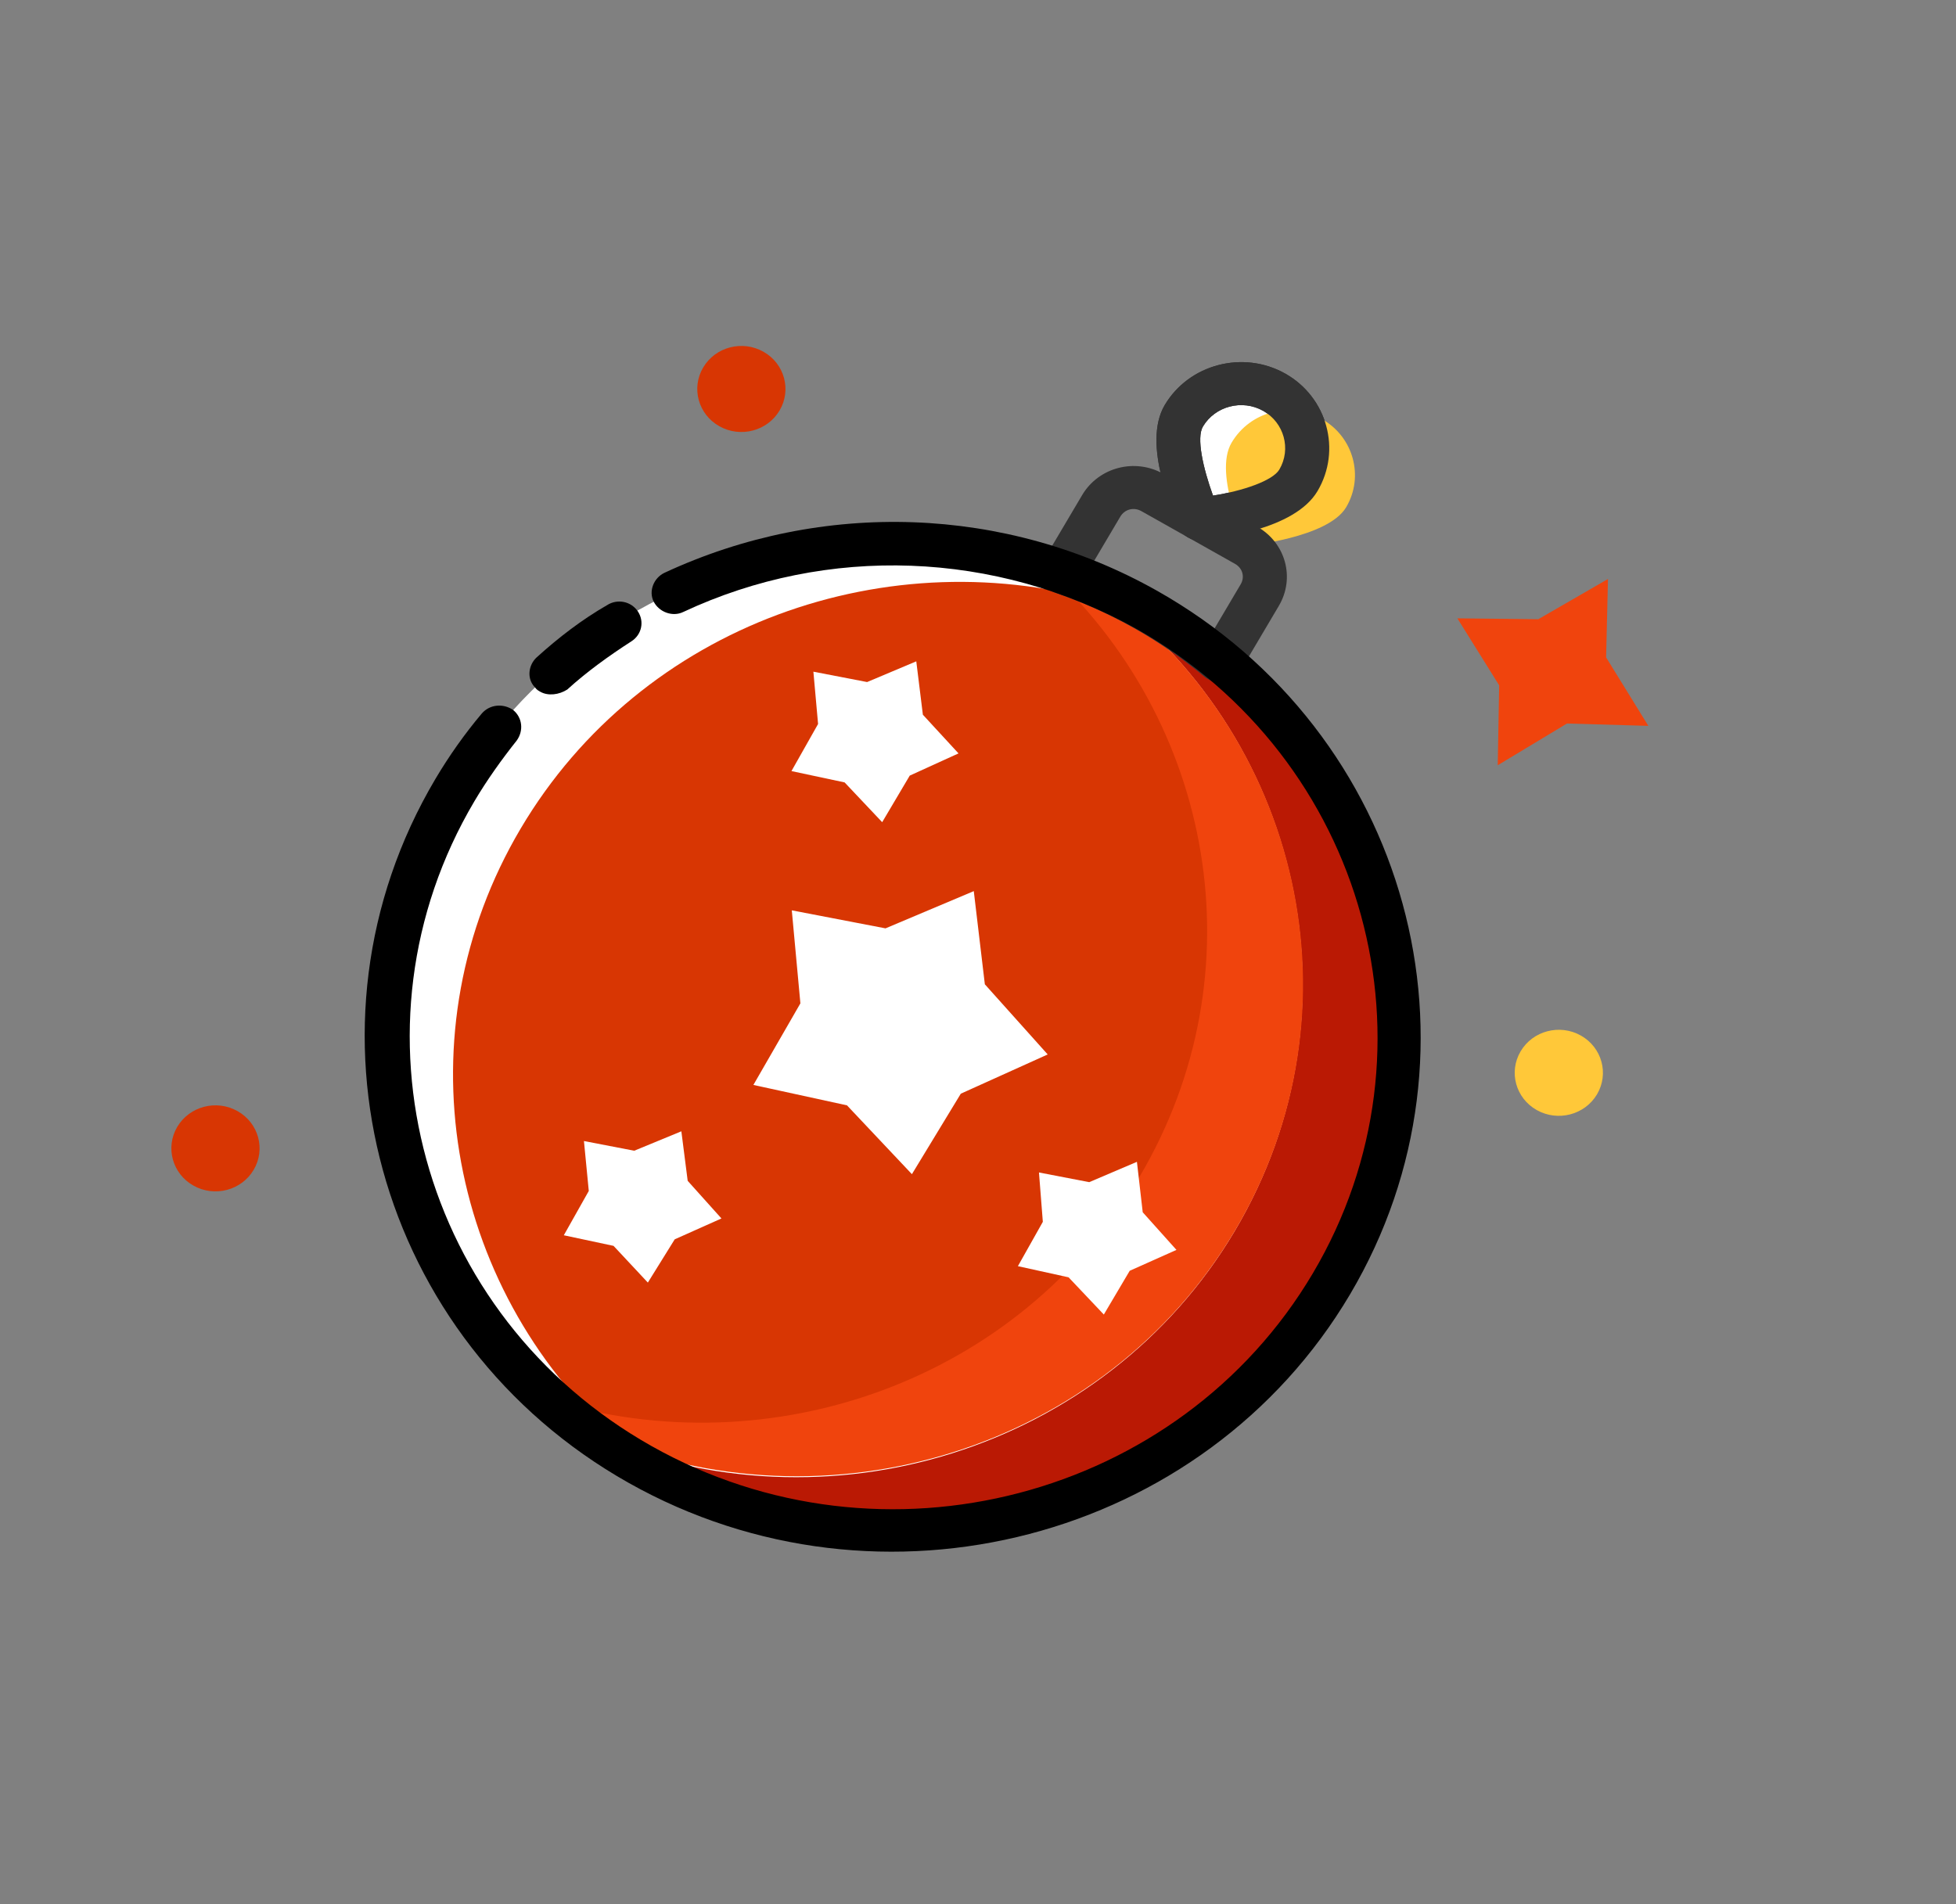 <svg width="76" height="74" viewBox="0 0 76 74" fill="none" xmlns="http://www.w3.org/2000/svg">
<rect x="0" y="0" width="76" height="74" fill="#808080" stroke="none"/>
<g clip-path="url(#clip0)">
<path d="M24.853 56.902C15.466 51.615 12.236 39.854 17.655 30.697C23.075 21.54 35.13 18.389 44.517 23.676C53.904 28.962 57.134 40.723 51.715 49.88C46.295 59.038 34.239 62.189 24.853 56.902Z" fill="white"/>
<path d="M46.871 47.2C51.562 39.274 49.768 29.432 43.148 23.483C34.556 20.864 24.923 24.27 20.232 32.197C15.541 40.123 17.334 49.965 23.955 55.913C32.567 58.496 42.201 55.091 46.871 47.2Z" fill="#D83603"/>
<path d="M44.496 23.712C43.865 23.357 43.213 23.038 42.576 22.776C50.574 28.487 53.038 39.285 47.983 47.827C42.928 56.369 32.11 59.686 23.041 55.785C23.592 56.191 24.201 56.583 24.832 56.938C34.218 62.225 46.274 59.074 51.693 49.917C57.113 40.76 53.882 28.999 44.496 23.712Z" fill="#BA1904"/>
<path d="M42.577 22.775C41.903 22.492 41.208 22.246 40.55 22.02C47.171 27.969 48.965 37.81 44.273 45.737C39.582 53.664 29.97 57.033 21.379 54.414C21.887 54.893 22.453 55.357 23.063 55.748C32.132 59.65 42.95 56.332 48.005 47.791C53.06 39.249 50.575 28.486 42.577 22.775Z" fill="#F0440D"/>
<path d="M50.449 18.668C49.742 19.862 46.595 20.165 46.595 20.165C46.595 20.165 45.269 17.39 45.997 16.16C46.725 14.929 48.284 14.553 49.508 15.242C50.733 15.932 51.156 17.473 50.449 18.668Z" fill="white"/>
<path d="M46.167 20.889C46.018 20.805 45.892 20.685 45.844 20.514C45.608 19.995 44.355 17.262 45.255 15.742C46.198 14.15 48.304 13.599 49.937 14.518C51.569 15.438 52.134 17.493 51.191 19.086C50.292 20.606 47.277 20.935 46.661 20.974C46.485 21.02 46.315 20.972 46.167 20.889ZM49.08 15.966C48.264 15.507 47.21 15.782 46.739 16.578C46.482 17.012 46.737 18.169 47.131 19.26C48.274 19.083 49.45 18.684 49.707 18.25C50.178 17.454 49.896 16.426 49.08 15.966Z" fill="#333333"/>
<path d="M52.305 19.712C51.598 20.907 48.451 21.209 48.451 21.209C48.451 21.209 47.124 18.436 47.852 17.205C48.581 15.974 50.139 15.597 51.364 16.287C52.588 16.977 53.011 18.518 52.305 19.712Z" fill="#FFC839"/>
<path d="M46.997 26.423C46.96 26.402 46.923 26.381 46.849 26.34C45.096 24.87 43.13 23.762 40.95 23.017C40.706 22.928 40.526 22.73 40.442 22.538C40.342 22.288 40.375 22.066 40.503 21.849L42.045 19.243C42.688 18.157 44.093 17.79 45.206 18.416L48.842 20.464C49.955 21.091 50.331 22.462 49.688 23.547L48.146 26.153C48.018 26.37 47.778 26.525 47.565 26.55C47.352 26.575 47.183 26.527 46.997 26.423ZM44.924 22.988C45.703 23.426 46.461 23.901 47.176 24.449L48.204 22.711C48.376 22.422 48.282 22.079 47.985 21.912L44.349 19.864C44.052 19.697 43.701 19.789 43.529 20.078L42.501 21.816C43.345 22.146 44.145 22.549 44.924 22.988Z" fill="#333333"/>
<path d="M20.999 26.886C20.925 26.845 20.851 26.803 20.798 26.725C20.454 26.386 20.526 25.848 20.851 25.548C21.705 24.774 22.612 24.078 23.587 23.518C23.986 23.26 24.517 23.366 24.781 23.756C25.045 24.146 24.936 24.664 24.537 24.921C23.657 25.488 22.794 26.111 22.041 26.797C21.721 27.003 21.296 27.053 20.999 26.886Z" fill="black"/>
<path d="M24.424 57.626C14.63 52.109 11.258 39.835 16.913 30.279C17.449 29.375 18.059 28.512 18.721 27.727C19.031 27.37 19.552 27.326 19.939 27.592C20.304 27.894 20.349 28.402 20.077 28.779C19.494 29.513 18.927 30.304 18.434 31.136C13.251 39.895 16.34 51.142 25.319 56.199C34.297 61.256 45.826 58.243 51.01 49.484C56.194 40.725 53.104 29.478 44.126 24.421C38.688 21.406 32.158 21.155 26.545 23.784C26.13 23.985 25.605 23.785 25.399 23.38C25.194 22.975 25.398 22.463 25.814 22.262C31.959 19.402 39.083 19.65 44.946 22.952C54.74 28.469 58.112 40.743 52.457 50.299C46.802 59.854 34.219 63.143 24.424 57.626Z" fill="black"/>
<path d="M46.167 20.889C46.018 20.805 45.892 20.685 45.844 20.514C45.608 19.995 44.355 17.262 45.255 15.742C46.198 14.15 48.304 13.599 49.937 14.518C51.569 15.438 52.134 17.493 51.191 19.086C50.292 20.606 47.277 20.935 46.661 20.974C46.485 21.02 46.315 20.972 46.167 20.889ZM49.08 15.966C48.264 15.507 47.21 15.782 46.739 16.578C46.482 17.012 46.737 18.169 47.131 19.26C48.274 19.083 49.45 18.684 49.707 18.25C50.178 17.454 49.896 16.426 49.08 15.966Z" fill="#333333"/>
<path d="M27.949 16.564C28.769 17.026 29.817 16.752 30.29 15.953C30.763 15.153 30.482 14.13 29.663 13.669C28.843 13.207 27.795 13.481 27.322 14.281C26.849 15.08 27.13 16.103 27.949 16.564Z" fill="#D83603"/>
<path d="M62.405 25.548L64.046 28.209L60.885 28.117L58.194 29.739L58.25 26.634L56.626 24.03L59.771 24.064L62.478 22.5L62.405 25.548Z" fill="#F0440D"/>
<path d="M59.711 43.14C60.531 43.601 61.578 43.327 62.052 42.528C62.525 41.728 62.244 40.706 61.425 40.244C60.605 39.782 59.557 40.056 59.084 40.856C58.61 41.656 58.891 42.678 59.711 43.14Z" fill="#FFC839"/>
<path d="M7.516 46.075C8.335 46.537 9.383 46.263 9.856 45.463C10.33 44.664 10.049 43.641 9.229 43.18C8.41 42.718 7.362 42.992 6.888 43.791C6.415 44.591 6.696 45.614 7.516 46.075Z" fill="#D83603"/>
<path d="M37.164 42.12C37.106 42.135 37.063 42.207 36.983 42.259L35.361 44.916L33.198 42.636C33.123 42.594 33.086 42.574 33.012 42.532L29.907 41.844L31.455 39.145C31.497 39.073 31.482 39.016 31.488 38.922L31.199 35.816L34.31 36.41C34.406 36.416 34.464 36.4 34.523 36.385L37.419 35.169L37.788 38.224C37.803 38.281 37.819 38.338 37.872 38.416L39.955 40.748L37.164 42.12Z" fill="white"/>
<path d="M35.432 45.631L32.909 42.956L29.273 42.163L31.099 38.993L30.765 35.378L34.407 36.078L37.836 34.631L38.266 38.252L40.708 40.978L37.332 42.503L35.432 45.631ZM31.738 36.409L31.966 38.95C31.976 39.1 31.927 39.266 31.863 39.374L30.593 41.603L33.131 42.164C33.3 42.211 33.412 42.274 33.539 42.394L35.305 44.257L36.649 42.07C36.734 41.925 36.836 41.838 36.974 41.771L39.344 40.693L37.657 38.778C37.531 38.658 37.462 38.523 37.452 38.372L37.166 35.846L34.744 36.847C34.605 36.914 34.451 36.923 34.281 36.876L31.738 36.409Z" fill="white"/>
<path d="M43.743 49.058C43.684 49.073 43.642 49.145 43.62 49.181L42.892 50.412L41.882 49.361C41.845 49.34 41.807 49.319 41.807 49.319L41.733 49.277L40.295 48.949L41.023 47.719C41.066 47.646 41.05 47.589 41.072 47.553L40.929 46.122L42.352 46.392C42.411 46.377 42.485 46.419 42.565 46.367L43.885 45.808L44.049 47.203C44.065 47.26 44.08 47.317 44.133 47.395L45.085 48.462L43.743 49.058Z" fill="white"/>
<path d="M42.889 51.086L41.519 49.639L39.55 49.206L40.519 47.483L40.369 45.565L42.322 45.941L44.175 45.151L44.4 47.111L45.711 48.574L43.895 49.385L42.889 51.086ZM41.985 48.936C42.059 48.978 42.133 49.02 42.149 49.077L42.762 49.712L43.212 48.952C43.298 48.807 43.399 48.719 43.538 48.653L44.347 48.288L43.755 47.617C43.665 47.518 43.596 47.383 43.549 47.212L43.468 46.346L42.659 46.71C42.52 46.777 42.366 46.786 42.197 46.739L41.305 46.575L41.386 47.441C41.396 47.591 41.368 47.72 41.283 47.865L40.833 48.625L41.703 48.826C41.815 48.889 41.91 48.894 41.985 48.936Z" fill="white"/>
<path d="M35.158 29.794C35.1 29.809 35.02 29.861 34.977 29.933L34.206 31.236L33.143 30.107C33.106 30.086 33.069 30.065 33.069 30.065C33.032 30.044 32.995 30.023 32.995 30.023L31.46 29.69L32.231 28.387C32.274 28.314 32.259 28.257 32.264 28.164L32.128 26.639L33.683 26.936C33.779 26.942 33.838 26.927 33.896 26.912L35.334 26.322L35.529 27.831C35.544 27.888 35.56 27.945 35.613 28.023L36.654 29.189L35.158 29.794Z" fill="white"/>
<path d="M34.277 31.952L32.817 30.406L30.752 29.966L31.786 28.136L31.604 26.103L33.691 26.506L35.602 25.701L35.858 27.775L37.243 29.279L35.348 30.142L34.277 31.952ZM33.283 29.703C33.357 29.744 33.431 29.786 33.447 29.843L34.113 30.556L34.606 29.724C34.691 29.579 34.793 29.492 34.931 29.425L35.821 29.009L35.154 28.296C35.027 28.176 34.959 28.041 34.949 27.89L34.815 26.946L33.91 27.305C33.772 27.372 33.617 27.382 33.448 27.334L32.577 27.134L32.653 28.093C32.662 28.243 32.614 28.409 32.55 28.518L32.057 29.35L33.023 29.556C33.134 29.619 33.209 29.661 33.283 29.703Z" fill="white"/>
<path d="M25.968 47.83C25.909 47.846 25.866 47.918 25.845 47.954L25.116 49.185L24.143 48.154C24.106 48.133 24.069 48.112 24.069 48.112C24.032 48.091 23.995 48.071 23.995 48.071L22.594 47.764L23.322 46.533C23.365 46.461 23.349 46.404 23.37 46.367L23.228 44.936L24.651 45.207C24.71 45.191 24.784 45.233 24.864 45.182L26.184 44.622L26.348 46.018C26.363 46.075 26.379 46.132 26.432 46.21L27.384 47.277L25.968 47.83Z" fill="white"/>
<path d="M25.172 49.844L23.839 48.417L21.907 48.005L22.877 46.283L22.689 44.343L24.643 44.72L26.474 43.965L26.72 45.89L28.032 47.352L26.216 48.163L25.172 49.844ZM24.268 47.694C24.342 47.735 24.416 47.777 24.432 47.834L25.008 48.448L25.437 47.724C25.522 47.58 25.624 47.492 25.762 47.425L26.572 47.061L26.017 46.41C25.927 46.311 25.858 46.176 25.811 46.005L25.709 45.175L24.921 45.504C24.782 45.57 24.628 45.58 24.495 45.554L23.64 45.41L23.722 46.276C23.732 46.426 23.704 46.556 23.619 46.701L23.19 47.425L24.061 47.625C24.098 47.646 24.194 47.652 24.268 47.694Z" fill="white"/>
</g>
<defs>
<clipPath id="clip0">
<rect width="54.505" height="53.834" fill="white" transform="matrix(0.871 0.491 -0.509 0.861 28.269 0.143)"/>
</clipPath>
</defs>
</svg>
